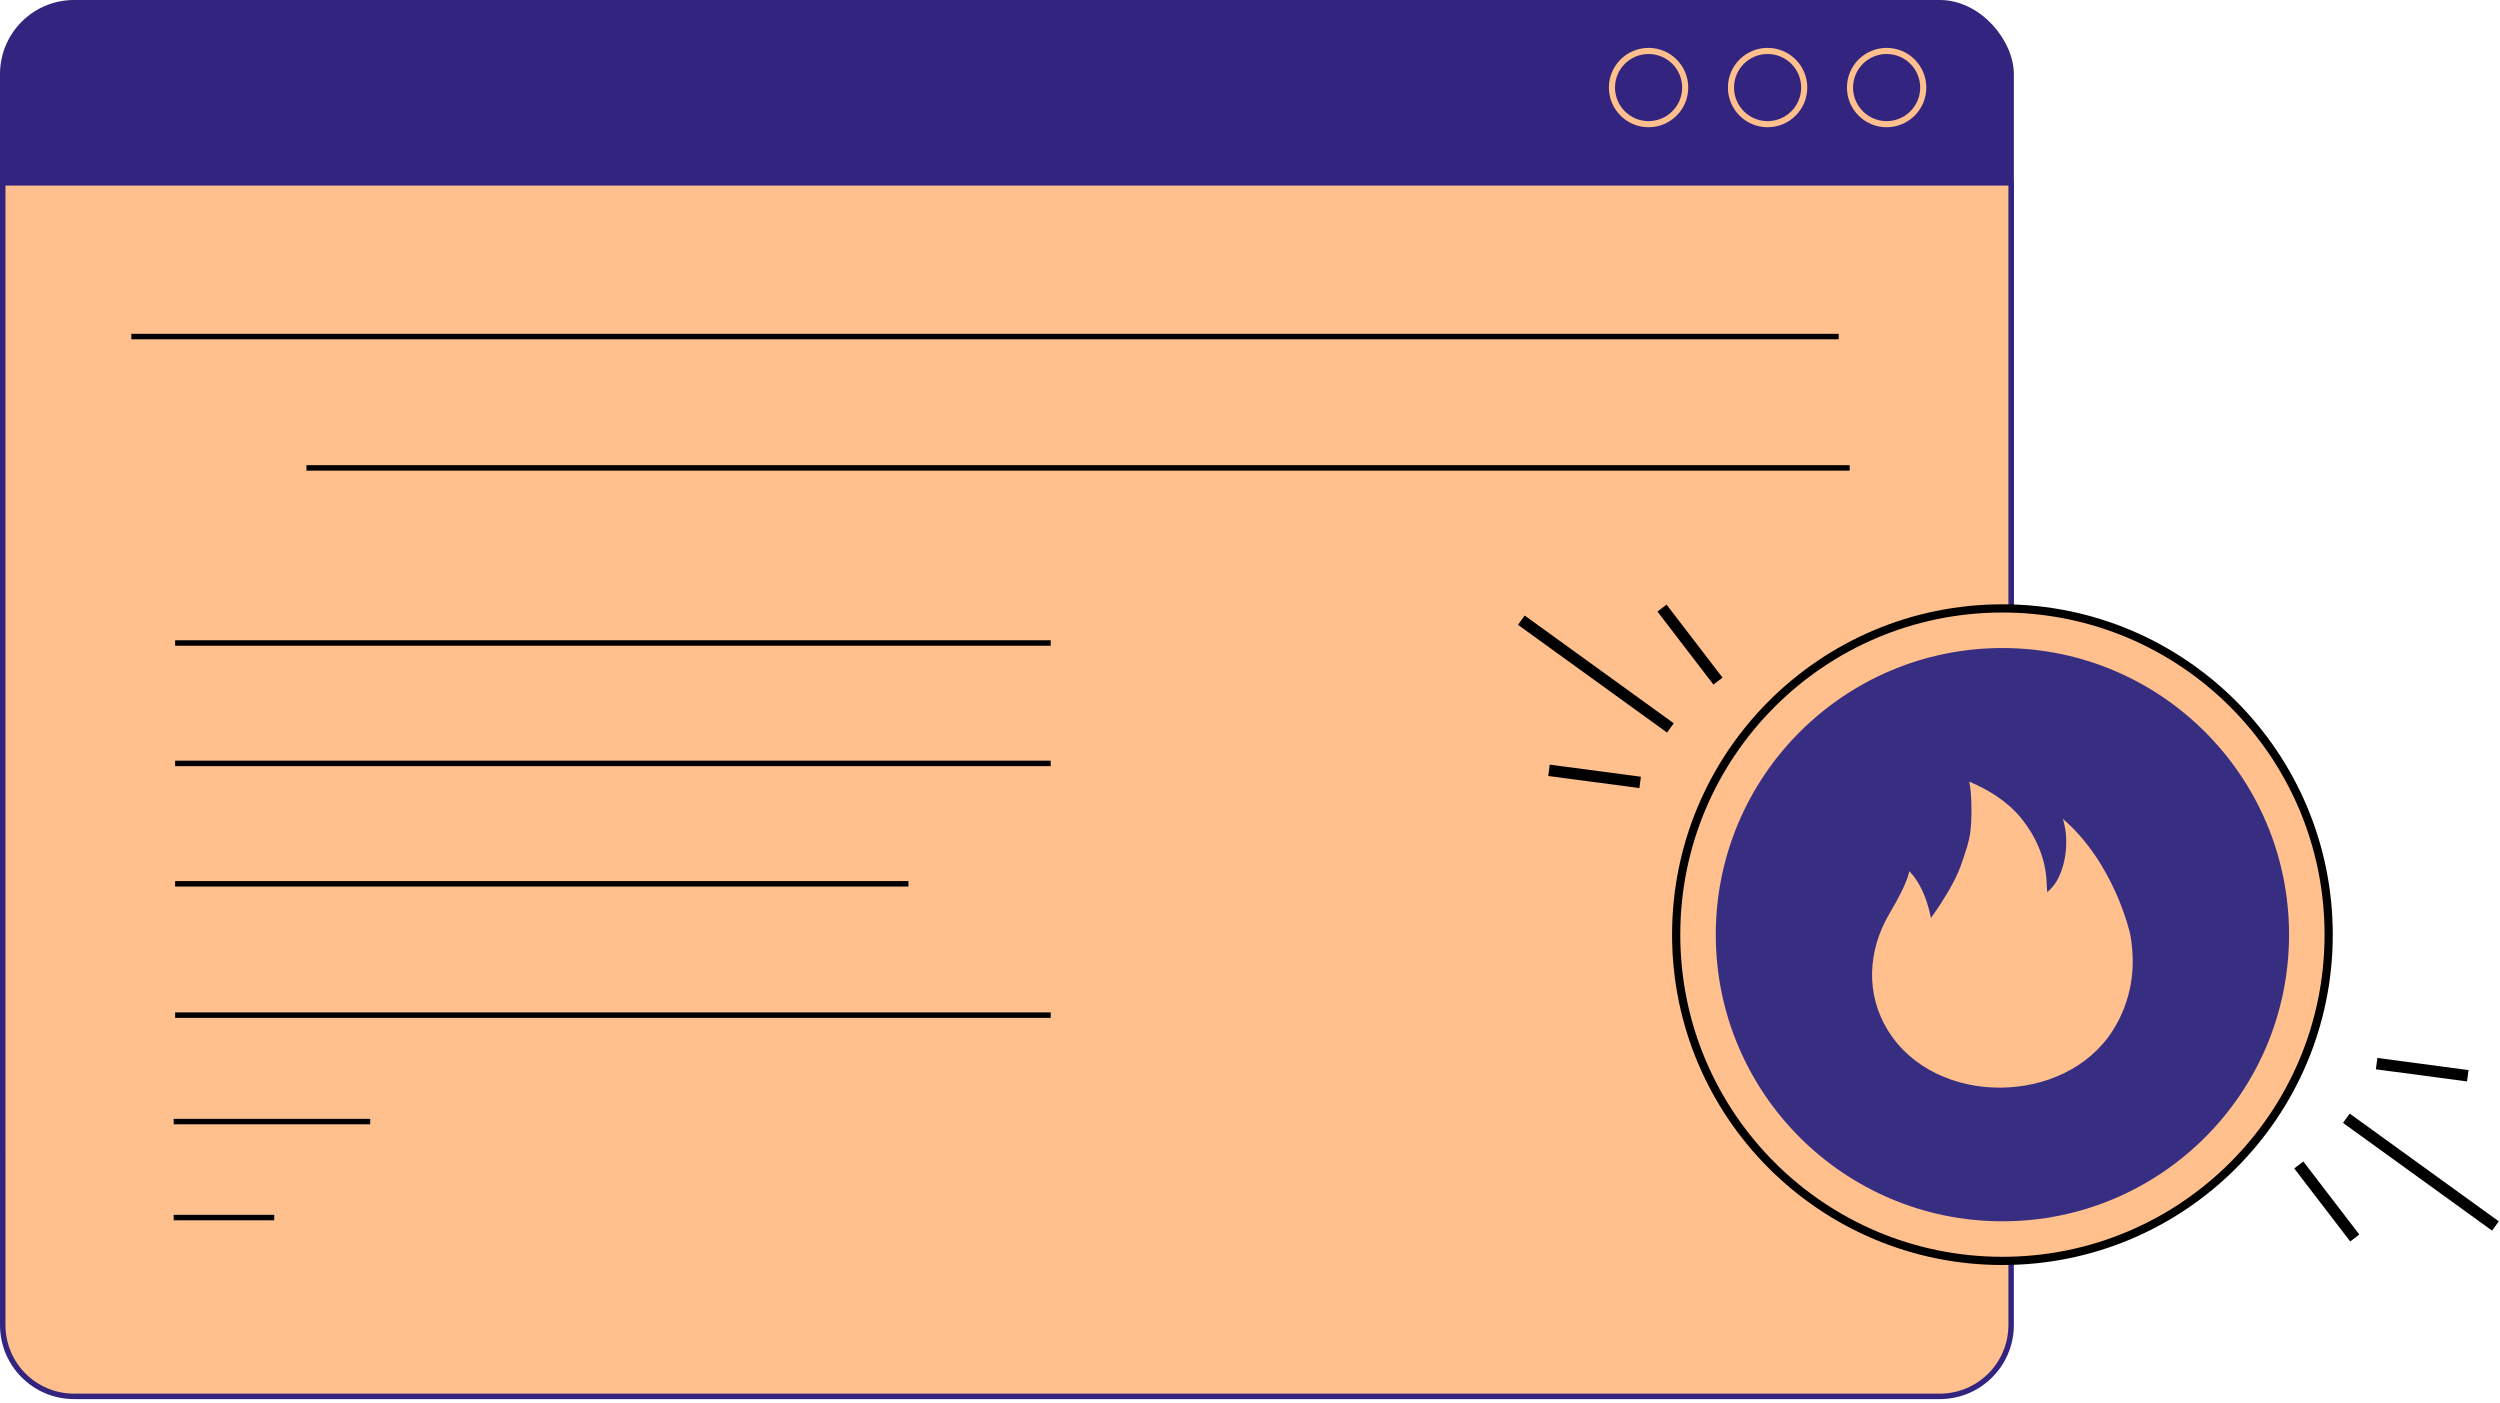 <svg width="547" height="307" viewBox="0 0 547 307" fill="none" xmlns="http://www.w3.org/2000/svg">
<rect x="0.599" y="0.599" width="439.434" height="265.518" rx="15.607" fill="#33257F" stroke="#33257F" stroke-width="1.197"/>
<path d="M0.599 40.007H440.033V289.917C440.033 298.537 433.045 305.525 424.426 305.525H16.206C7.586 305.525 0.599 298.537 0.599 289.917V40.007Z" fill="#FFC08E" stroke="#33257F" stroke-width="1.197"/>
<circle cx="360.708" cy="19.157" r="8.013" stroke="#FFC08E" stroke-width="1.336"/>
<circle cx="386.75" cy="19.157" r="8.013" stroke="#FFC08E" stroke-width="1.336"/>
<circle cx="412.793" cy="19.157" r="8.013" stroke="#FFC08E" stroke-width="1.336"/>
<line x1="28.737" y1="73.64" x2="402.316" y2="73.64" stroke="currentColor" stroke-width="1.197"/>
<line x1="67.053" y1="102.376" x2="404.711" y2="102.376" stroke="currentColor" stroke-width="1.197"/>
<line x1="38.316" y1="140.69" x2="229.895" y2="140.69" stroke="currentColor" stroke-width="1.197"/>
<line x1="38.316" y1="167.032" x2="229.895" y2="167.032" stroke="currentColor" stroke-width="1.197"/>
<line x1="38.316" y1="193.374" x2="198.764" y2="193.374" stroke="currentColor" stroke-width="1.197"/>
<line x1="38.316" y1="222.112" x2="229.895" y2="222.112" stroke="currentColor" stroke-width="1.197"/>
<line x1="38" y1="245.401" x2="81" y2="245.401" stroke="currentColor" stroke-width="1.197"/>
<line x1="38" y1="266.401" x2="60" y2="266.401" stroke="currentColor" stroke-width="1.197"/>
<path d="M438.129 275.887C477.553 275.887 509.512 243.928 509.512 204.504C509.512 165.08 477.553 133.121 438.129 133.121C398.705 133.121 366.746 165.08 366.746 204.504C366.746 243.928 398.705 275.887 438.129 275.887Z" fill="#FFC08E" stroke="currentColor" stroke-width="1.796" stroke-miterlimit="10"/>
<path d="M438.128 267.221C472.765 267.221 500.844 239.142 500.844 204.505C500.844 169.868 472.765 141.789 438.128 141.789C403.491 141.789 375.412 169.868 375.412 204.505C375.412 239.142 403.491 267.221 438.128 267.221Z" fill="#372E82"/>
<path d="M417.739 190.634C417.739 190.634 417.628 192.792 413.452 199.829C408.618 207.987 408.165 217.534 413.1 225.497C423.508 242.294 451.778 241.979 462.251 225.506C466.306 219.136 467.464 211.821 466.084 204.394C466.084 204.394 462.732 188.884 451.287 179.106C451.463 179.264 451.907 181.328 452 182.217C452.259 184.94 452 187.792 451.093 190.375C450.426 192.283 449.5 193.922 447.935 195.19C447.935 194.746 447.824 193.949 447.824 193.681C447.75 188.264 445.657 183.245 442.24 179.032C439.259 175.356 435.166 172.847 430.86 171.004C430.971 171.374 431.175 172.921 431.194 173.217C431.416 175.773 431.453 179.356 431.119 181.912C430.786 184.421 430.212 185.856 429.425 188.255C428.24 191.885 426.629 194.579 424.582 197.811C424.202 198.403 423.082 200.033 422.48 200.857C422.48 200.857 421.443 194.311 417.748 190.616L417.739 190.634Z" fill="#FFC08E"/>
<path d="M365.484 159.27L332.868 135.695" stroke="currentColor" stroke-width="2.506" stroke-linejoin="round"/>
<path d="M358.864 171.193L338.919 168.546" stroke="currentColor" stroke-width="2.506" stroke-linejoin="round"/>
<path d="M375.895 149.026L363.645 133.05" stroke="currentColor" stroke-width="2.506" stroke-linejoin="round"/>
<path d="M513.383 244.669L546 268.244" stroke="currentColor" stroke-width="2.506" stroke-linejoin="round"/>
<path d="M520.005 232.727L539.95 235.374" stroke="currentColor" stroke-width="2.506" stroke-linejoin="round"/>
<path d="M502.973 254.894L515.223 270.87" stroke="currentColor" stroke-width="2.506" stroke-linejoin="round"/>
</svg>
